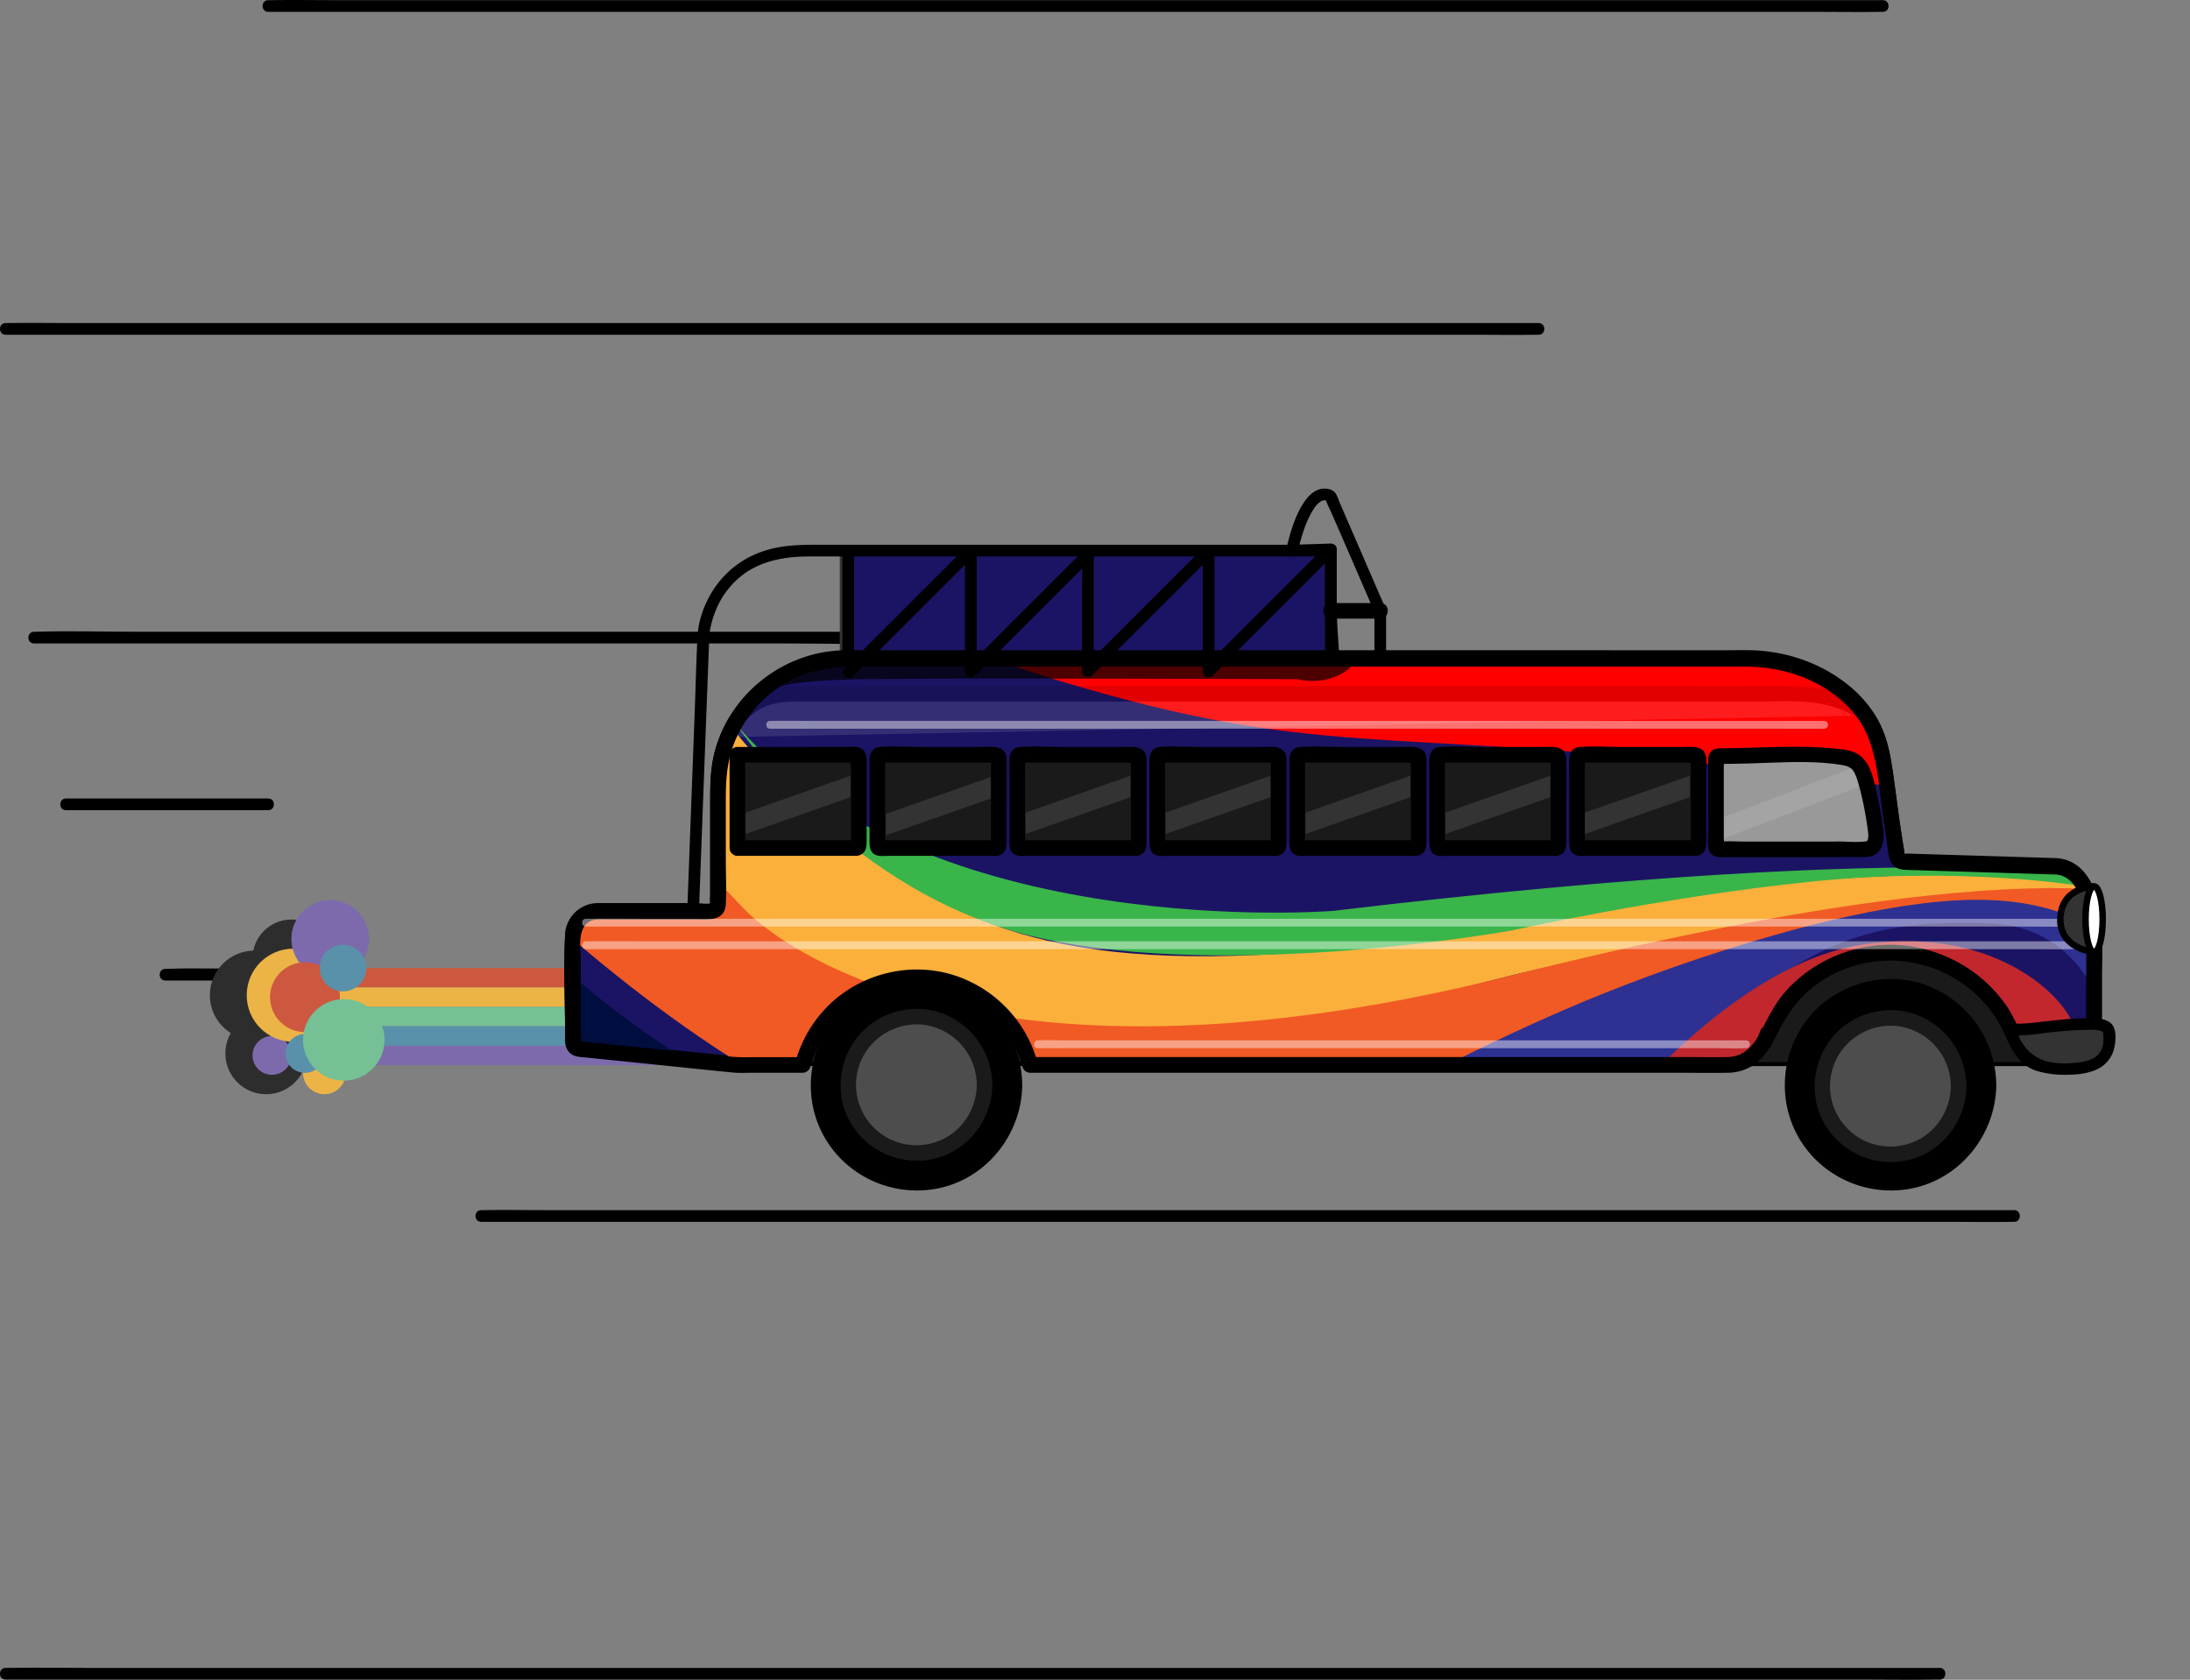 <svg id="Layer_1" data-name="Layer 1" xmlns="http://www.w3.org/2000/svg" xmlns:xlink="http://www.w3.org/1999/xlink" viewBox="0 0 1686.3 1293.55"><rect x="0" y="0" width="1686.3" height="1293.55" fill="#808080" stroke="none"/><defs><style>.cls-1{fill:none;}.cls-2,.cls-29,.cls-39{fill:#fff;}.cls-3{clip-path:url(#clip-path);}.cls-4{fill:#cc583f;}.cls-5{fill:#ecb447;}.cls-6{fill:#75c095;}.cls-7{fill:#5991aa;}.cls-8{fill:#7d6aad;}.cls-9{fill:#2d2d2d;}.cls-10,.cls-12{fill:#1b1464;}.cls-10{stroke:#333;stroke-width:3px;}.cls-10,.cls-27,.cls-38,.cls-39{stroke-miterlimit:10;}.cls-11,.cls-27{fill:#1a1a1a;}.cls-13{clip-path:url(#clip-path-6);}.cls-14{fill:#fbb03b;}.cls-15{fill:#f15a24;}.cls-16{fill:red;}.cls-17{fill:#000e3f;}.cls-18{fill:#2e3192;}.cls-19{fill:#c1272d;}.cls-20{fill:#8cc63f;}.cls-21{fill:#39b54a;}.cls-22{opacity:0.7;}.cls-23{fill:#4d4d4d;}.cls-24,.cls-29{opacity:0.11;}.cls-25{fill:#999;}.cls-26{fill:#ff0;}.cls-27,.cls-38,.cls-39{stroke:#000;}.cls-27{stroke-width:4px;}.cls-28{clip-path:url(#clip-path-7);}.cls-30{clip-path:url(#clip-path-8);}.cls-31{clip-path:url(#clip-path-9);}.cls-32{clip-path:url(#clip-path-10);}.cls-33{clip-path:url(#clip-path-11);}.cls-34{clip-path:url(#clip-path-12);}.cls-35{clip-path:url(#clip-path-13);}.cls-36{clip-path:url(#clip-path-14);}.cls-37{opacity:0.44;}.cls-38,.cls-40{fill:#333;}.cls-38,.cls-39{stroke-width:5px;}</style><clipPath id="clip-path" transform="translate(441.14 -68.1)"><path class="cls-1" d="M-210.36,851h0A37.48,37.48,0,0,1-173,813.58H112.93A37.57,37.57,0,0,1,150.29,851h0a37.47,37.47,0,0,1-37.36,37.36H-173A37.38,37.38,0,0,1-210.36,851Z"/></clipPath><clipPath id="clip-path-6" transform="translate(441.14 -68.1)"><path class="cls-1" d="M1141,734.89l-116.27-3.58a5.39,5.39,0,0,1-5.16-4.57l-4.29-27.88c-2.56-16.63-4.08-33.56-7.17-50.09-8.27-44.24-53-71.07-95.52-73.75-2.41-.16-4.82-.23-7.23-.23H210.7a99,99,0,0,0-99,99v90.33a5.39,5.39,0,0,1-5.38,5.39H19.13A19.12,19.12,0,0,0,0,788.64v81.28a5.38,5.38,0,0,0,4.84,5.36l117.89,12a14.29,14.29,0,0,0,2.8.28h51.41a90.52,90.52,0,0,1,175.12,0H889c13,0,22.06-7,28.28-17.93,6.78-11.93,11.32-23.74,20.62-34.21a102.49,102.49,0,0,1,171.31,28.88c4.78,11.55,12.52,23.26,26.46,23.26H1159a5.39,5.39,0,0,0,5.06-3.55l6.91-19.11a5.47,5.47,0,0,0,.32-1.83V789.68C1171.28,766.18,1164.46,734.89,1141,734.89Z"/></clipPath><clipPath id="clip-path-7" transform="translate(441.14 -68.1)"><path id="_Rectangle_" data-name="&lt;Rectangle&gt;" class="cls-1" d="M133,649.33h78.66a2,2,0,0,1,2,2v63.59a2,2,0,0,1-2,2H133a0,0,0,0,1,0,0V649.33A0,0,0,0,1,133,649.33Z"/></clipPath><clipPath id="clip-path-8" transform="translate(441.14 -68.1)"><path id="_Rectangle_2" data-name="&lt;Rectangle&gt;" class="cls-1" d="M241,650.33h78.66a2,2,0,0,1,2,2v63.59a2,2,0,0,1-2,2H241a0,0,0,0,1,0,0V650.33A0,0,0,0,1,241,650.33Z"/></clipPath><clipPath id="clip-path-9" transform="translate(441.14 -68.1)"><path id="_Rectangle_3" data-name="&lt;Rectangle&gt;" class="cls-1" d="M348.59,649.33h78.66a2,2,0,0,1,2,2v63.59a2,2,0,0,1-2,2H348.59a0,0,0,0,1,0,0V649.33A0,0,0,0,1,348.59,649.33Z"/></clipPath><clipPath id="clip-path-10" transform="translate(441.14 -68.1)"><path id="_Rectangle_4" data-name="&lt;Rectangle&gt;" class="cls-1" d="M456.35,649.33H535a2,2,0,0,1,2,2v63.59a2,2,0,0,1-2,2H456.35a0,0,0,0,1,0,0V649.33A0,0,0,0,1,456.35,649.33Z"/></clipPath><clipPath id="clip-path-11" transform="translate(441.14 -68.1)"><path id="_Rectangle_5" data-name="&lt;Rectangle&gt;" class="cls-1" d="M564.1,649.33h78.66a2,2,0,0,1,2,2v63.59a2,2,0,0,1-2,2H564.1a0,0,0,0,1,0,0V649.33A0,0,0,0,1,564.1,649.33Z"/></clipPath><clipPath id="clip-path-12" transform="translate(441.14 -68.1)"><path id="_Rectangle_6" data-name="&lt;Rectangle&gt;" class="cls-1" d="M671.86,649.33h78.66a2,2,0,0,1,2,2v63.59a2,2,0,0,1-2,2H671.86a0,0,0,0,1,0,0V649.33A0,0,0,0,1,671.86,649.33Z"/></clipPath><clipPath id="clip-path-13" transform="translate(441.14 -68.1)"><path id="_Rectangle_7" data-name="&lt;Rectangle&gt;" class="cls-1" d="M779.23,649.33H857.9a2,2,0,0,1,2,2v63.59a2,2,0,0,1-2,2H779.23a0,0,0,0,1,0,0V649.33A0,0,0,0,1,779.23,649.33Z"/></clipPath><clipPath id="clip-path-14" transform="translate(441.14 -68.1)"><path class="cls-1" d="M995.62,708c-1-9-2.57-18.21-4.31-27.06-1.24-6.31-2.66-12.77-5.1-18.64-3.14-7.54-7.54-9.34-14.91-10.3-27.21-3.52-55.27-.6-82.62-.6h-.21a1.9,1.9,0,0,0-1.78,2v67.83a1.9,1.9,0,0,0,1.78,2h81.18v-.07c7.81,0,15,0,18.87.07,7.37.11,7.89-7.89,7.2-14.32C995.69,708.56,995.66,708.26,995.62,708Z"/></clipPath></defs><title>bus</title><g id="speedLine0"><line class="cls-2" x1="687.47" y1="491.02" x2="26.21" y2="491.02"/><path d="M246.33,554.61H-333.85c-26.6,0-53.36-.85-79.94,0h-1.15c-5.79,0-5.8,9,0,9H165.24c26.6,0,53.36.85,79.95,0h1.14c5.79,0,5.8-9,0-9Z" transform="translate(441.14 -68.1)"/></g><g id="speedLine1"><line class="cls-2" x1="206.55" y1="619.44" x2="50.8" y2="619.44"/><path d="M-234.59,683H-390.34c-5.79,0-5.8,9,0,9h155.75c5.79,0,5.8-9,0-9Z" transform="translate(441.14 -68.1)"/></g><g id="speedLine2"><line class="cls-2" x1="687.47" y1="750.6" x2="127.31" y2="750.6"/><path d="M246.33,814.2H-245.13c-22.53,0-45.24-.82-67.77,0h-.93c-5.79,0-5.8,9,0,9H177.62c22.54,0,45.25.82,67.77,0h.94c5.79,0,5.8-9,0-9Z" transform="translate(441.14 -68.1)"/></g><g id="speedLine3"><line class="cls-2" x1="1449.84" y1="4.63" x2="206.55" y2="4.63"/><path d="M1008.69,68.23H-184.19c-16.08,0-32.2-.3-48.29,0h-2.11c-5.79,0-5.8,9,0,9H958.29c16.09,0,32.21.29,48.29,0,.71,0,1.41,0,2.11,0,5.79,0,5.8-9,0-9Z" transform="translate(441.14 -68.1)"/></g><g id="speedLine4"><line class="cls-2" x1="1493.56" y1="1288.9" x2="4.35" y2="1288.9"/><path d="M1052.41,1352.5H-376.34c-19.3,0-38.63-.34-57.92,0h-2.54c-5.79,0-5.8,9,0,9H992c19.3,0,38.63.34,57.92,0,.84,0,1.69,0,2.53,0,5.79,0,5.8-9,0-9Z" transform="translate(441.14 -68.1)"/></g><g id="speedLine5"><line class="cls-2" x1="1550.94" y1="936.41" x2="370.5" y2="936.41"/><path d="M1109.8,1000H-22.79c-15.27,0-30.57-.29-45.85,0h-2c-5.79,0-5.8,9,0,9H1061.94c15.27,0,30.58.28,45.85,0h2c5.79,0,5.8-9,0-9Z" transform="translate(441.14 -68.1)"/></g><g id="speedLine6"><line class="cls-2" x1="1184.78" y1="253.29" x2="4.35" y2="253.29"/><path d="M743.64,316.88H-388.88c-15.29,0-30.62-.28-45.91,0-.67,0-1.34,0-2,0-5.79,0-5.8,9,0,9H695.72c15.3,0,30.62.29,45.91,0h2c5.79,0,5.8-9,0-9Z" transform="translate(441.14 -68.1)"/></g><g class="cls-3"><rect class="cls-4" x="215.39" y="745.48" width="317.91" height="14.95"/></g><g class="cls-3"><rect class="cls-5" x="215.39" y="760.43" width="317.91" height="14.95"/></g><g class="cls-3"><rect class="cls-6" x="215.39" y="775.38" width="317.91" height="14.95"/></g><g class="cls-3"><rect class="cls-7" x="215.39" y="790.32" width="317.91" height="14.95"/></g><g class="cls-3"><rect class="cls-8" x="215.39" y="805.27" width="317.91" height="14.95"/></g><g id="greyJets"><circle class="cls-9" cx="195.96" cy="766.41" r="34.38"/><circle class="cls-9" cx="224.35" cy="738.01" r="29.89"/><circle class="cls-9" cx="204.92" cy="811.25" r="31.39"/></g><g id="colorJets"><circle class="cls-5" cx="255.74" cy="800.79" r="11.96"/><circle class="cls-8" cx="209.41" cy="812.74" r="14.95"/><circle class="cls-8" cx="239.3" cy="767.9" r="14.95"/><circle class="cls-5" cx="249.76" cy="826.19" r="16.44"/><circle class="cls-4" cx="234.82" cy="761.93" r="10.46"/><circle class="cls-5" cx="225.85" cy="766.41" r="35.87"/><circle class="cls-8" cx="254.25" cy="723.06" r="29.89"/><circle class="cls-7" cx="234.82" cy="811.25" r="14.95"/><circle class="cls-4" cx="234.82" cy="767.9" r="26.9"/><circle class="cls-6" cx="264.71" cy="800.79" r="31.39"/><circle class="cls-7" cx="264.11" cy="745.48" r="17.94"/></g><rect class="cls-10" x="648.14" y="424.01" width="378.64" height="82.68"/><path d="M97.05,769.51l5-133.14,2.69-71c.11-3.08.17-6.18.38-9.26.12-1.78-.12.35.2-1.47.26-1.52.54-3,.89-4.53a75.31,75.31,0,0,1,3.94-12.36A64.58,64.58,0,0,1,133,509.16c14.61-9.89,31.87-12.55,49.18-12.55H583.65l-4.5-4.5v93l4.5-4.5H227.21c-4.52,0-10.11-.89-14.57,0a3.42,3.42,0,0,1-.64,0l4.5,4.5v-93c0-5.79-9-5.8-9,0v93a4.56,4.56,0,0,0,4.5,4.5H568.44c4.81,0,9.77.36,14.57,0h.64a4.57,4.57,0,0,0,4.5-4.5v-93a4.57,4.57,0,0,0-4.5-4.5H190.75c-14.67,0-29.31.06-43.42,4.7A73.36,73.36,0,0,0,111,518.17c-8.27,11.13-14.19,25.48-15,39.46-1,18.28-1.39,36.62-2.08,54.91L88.17,766.36l-.12,3.15c-.22,5.79,8.78,5.78,9,0Z" transform="translate(441.14 -68.1)"/><path class="cls-11" d="M1141,734.89l-116.27-3.58a5.39,5.39,0,0,1-5.16-4.57l-4.29-27.88c-2.56-16.63-4.08-33.56-7.17-50.09-8.27-44.24-53-71.07-95.52-73.75-2.41-.16-4.82-.23-7.23-.23H210.7a99,99,0,0,0-99,99v90.33a5.39,5.39,0,0,1-5.38,5.39H19.13A19.12,19.12,0,0,0,0,788.64v81.28a5.38,5.38,0,0,0,4.84,5.36l117.89,12a14.29,14.29,0,0,0,2.8.28H1159a5.39,5.39,0,0,0,5.06-3.55l6.91-19.11a5.47,5.47,0,0,0,.32-1.83V789.68C1171.28,766.18,1164.46,734.89,1141,734.89Z" transform="translate(441.14 -68.1)"/><path d="M1141,733.39l-65.73-2-40.12-1.24c-3.07-.1-6.65.3-9.68-.3-4-.79-4.59-4.38-5.11-7.77-1.21-7.87-2.44-15.73-3.63-23.6-3.74-24.69-3.52-52.34-16.2-74.57-10.44-18.3-27.73-32-46.85-40.34-17.33-7.61-35.55-10.26-54.28-10.26H213.67c-24.66,0-48.18,7.39-67.29,23.29a100.85,100.85,0,0,0-32.23,49.24c-3.48,12-4,24.12-4,36.48V761c0,3.43,0,6.4-4.39,7-3.37.49-7.19,0-10.59,0H51.74c-10.62,0-21.27-.27-31.89,0-12.62.31-21.23,9.46-21.35,22-.25,24.95,0,49.91,0,74.86,0,2.79-.5,6.38,1.12,8.84,1.85,2.83,4.85,3.06,7.85,3.37l31.43,3.19,79.73,8.11c15.25,1.55,30.79.7,46.11.7h971.12c7.34,0,14.77.33,22.11,0,9.31-.41,11-14.24,13.56-21.35,2.75-7.6,1.25-17,1.25-24.89V799c0-22.57-.9-64.82-31.82-65.64-1.93,0-1.93,3,0,3,22.29.59,27.59,28.65,28.61,46.19.58,10,.21,20.06.21,30v42.66c0,3,.4,6.31-.28,9.25-1.29,5.49-4,11-5.88,16.27-2.57,7.09-9.37,5.25-15.53,5.25h-1016a148.82,148.82,0,0,1-15.49-.91l-80.85-8.22c-9.5-1-19.62-1-29-2.94-7.94-1.61-5.27-13.2-5.27-19.23v-61c0-4.5-.25-9,1.93-13.12,6.17-11.8,20-9.59,31.12-9.59H78.18c9.17,0,18.82.88,27.95,0s7.07-11.16,7.07-17.67V676.28c0-38.35,20.51-73.74,55.51-90.52,25.89-12.41,55.95-9.47,83.89-9.47H901.13c23.56,0,46.59,5.33,66.61,18.17,19.06,12.21,33.81,30.67,38.56,53.08,3,14.16,4.28,28.69,6.24,43,.89,6.49,1.91,13,2.91,19.43l1.65,10.72c.43,2.85.4,6.39,2,8.86,3.28,5.17,14.28,3.51,19.39,3.66l41.43,1.28,61.06,1.88C1142.89,736.45,1142.89,733.45,1141,733.39Z" transform="translate(441.14 -68.1)"/><path class="cls-12" d="M1141,734.89l-116.27-3.58a5.39,5.39,0,0,1-5.16-4.57l-4.29-27.88c-2.56-16.63-4.08-33.56-7.17-50.09-8.27-44.24-53-71.07-95.52-73.75-2.41-.16-4.82-.23-7.23-.23H210.7a99,99,0,0,0-99,99v90.33a5.39,5.39,0,0,1-5.38,5.39H19.13A19.12,19.12,0,0,0,0,788.64v81.28a5.38,5.38,0,0,0,4.84,5.36l117.89,12a14.29,14.29,0,0,0,2.8.28h51.41a90.52,90.52,0,0,1,175.12,0H889c13,0,22.06-7,28.28-17.93,6.78-11.93,11.32-23.74,20.62-34.21a102.49,102.49,0,0,1,171.31,28.88c4.78,11.55,12.52,23.26,26.46,23.26H1159a5.39,5.39,0,0,0,5.06-3.55l6.91-19.11a5.47,5.47,0,0,0,.32-1.83V789.68C1171.28,766.18,1164.46,734.89,1141,734.89Z" transform="translate(441.14 -68.1)"/><path d="M1141,728.89l-76-2.34-37.37-1.15c-.5,0-2.32.22-2.74-.09.91.67-.11-4-.17-4.45l-2-12.87c-2.56-16.63-4.47-33.35-7-50-2-12.84-4.8-25-11.29-36.39A93.81,93.81,0,0,0,981.21,595c-18.71-14.86-41.78-23.53-65.51-25.69-9.19-.84-18.56-.47-27.78-.47H230.15c-7,0-14.06-.11-21.08,0-47.22.81-89.48,34.3-100.46,80.37-3,12.82-2.91,25.68-2.91,38.73v69.74a27.06,27.06,0,0,0,0,4.93c.33,1.66-.52,1.36.43.94-2.51,1.11-8.24,0-10.91,0H25.81c-3.77,0-7.66-.24-11.38.46A25.4,25.4,0,0,0-6,787.85c-1.3,25.53,0,51.42,0,77,0,5.42-.18,10.84,4.92,14.41,3,2.11,6.94,2.13,10.49,2.49l39.4,4c24.58,2.5,50.6,5.28,74.5,7.62,4.82.48,9.76.18,14.6.18h39a6.1,6.1,0,0,0,5.78-4.4c7.63-28.14,29.17-51.07,57.22-59.53a84.59,84.59,0,0,1,106.34,59.53,6.1,6.1,0,0,0,5.78,4.4H850.15c12.85,0,25.72.24,38.57,0a37.19,37.19,0,0,0,19.35-5.27c9.83-6.15,14.91-16.34,20.08-26.3,6.19-11.94,13-22.53,23.2-31.42a95.94,95.94,0,0,1,31.3-18.1c43.55-15.11,92.56,3.11,115.57,43.06,5.34,9.27,8.25,19.73,15.5,27.85a30.09,30.09,0,0,0,22.6,10.18c6.48.09,13,0,19.45,0,6.8,0,11.79-2,14.39-8.85,3.24-8.53,7.12-16.85,7.12-26V819.38c0-26.09,4-59.77-14.58-80.7a29.54,29.54,0,0,0-21.74-9.79c-7.73-.2-7.72,11.8,0,12,18.22.48,22.73,24.54,23.91,38.77.8,9.68.41,19.52.41,29.22V850.7c0,3.76.48,7.89,0,11.63s-2.48,7.53-3.75,11c-.94,2.59-1.69,5.39-2.86,7.89-.66,1.42-.36.43.24.28a14.33,14.33,0,0,1-3.14,0c-6.32,0-12.65.07-19,0-9.07-.1-14.77-5.55-19-13.16-5-9.07-8.42-18.62-14.5-27.18-25.19-35.51-69.73-53-112.36-43.58-22.42,5-43.84,17.45-58.63,35.12-8.11,9.69-13.11,21.11-19.2,32-5.35,9.62-12.57,16.51-24.1,16.75-10.47.23-21,0-31.43,0H352.06l5.79,4.41A97.79,97.79,0,0,0,293,818.29c-32.31-10.06-68.28-1.86-93.34,20.74A97.59,97.59,0,0,0,171.15,886l5.79-4.41H137.32a145.26,145.26,0,0,1-14.61-.28l-24.86-2.53-87.94-9a25,25,0,0,0-4.12-.41c-1.73.12.16.38.21.1.75-4,0-8.88,0-12.92V808.69c0-9.52-3.2-26.76,7.37-31.87,3.62-1.75,7.87-1.31,11.79-1.31h68c9.82,0,23.88,2.07,24.57-11.88.57-11.35,0-22.88,0-34.25V683c0-14.62.86-28.7,6.14-42.59A93.68,93.68,0,0,1,168.24,591c16.29-8.45,33.62-10.23,51.51-10.23H902.53c30.54,0,61.64,10.74,82.3,34,19,21.45,19.67,49.89,23.37,76.93,1.08,7.93,2.35,15.82,3.57,23.72,1,6.19.62,14.86,5.85,19.18,3.41,2.81,7.41,2.67,11.51,2.8l88.37,2.72,23.46.72C1148.68,741.13,1148.67,729.13,1141,728.89Z" transform="translate(441.14 -68.1)"/><g class="cls-13"><path class="cls-14" d="M1245.16,768.69s-132.07-60.27-452.79,0-433.07,36.63-522-13.4S129.19,642,83.46,576.16,0,665.44,0,665.44,111.1,817.89,333.3,855.15s318.51-30.4,476.83-53.45S1176,737.77,1245.16,768.69Z" transform="translate(441.14 -68.1)"/><path class="cls-15" d="M1245.16,768.69s-77.93-61.08-522.29,50.56S132.5,768.69,132.5,768.69-35.64,595.89-23.06,576.16-39.83,755.58-39.83,755.58,113.55,904.41,245.43,942.14s308.83,22,402.73-32,345.45-159.82,445-141.48,152,61.3,152,61.3Z" transform="translate(441.14 -68.1)"/><path class="cls-16" d="M1037.66,693.78s112-8.29-154-36.49-312.84-6-506.42-64.09-30.81-59.34-30.81-59.34,586.23,3.8,648.73,44.52S1037.66,693.78,1037.66,693.78Z" transform="translate(441.14 -68.1)"/><path class="cls-17" d="M189,939S51,879-31,789s0,98.55,0,98.55Z" transform="translate(441.14 -68.1)"/><path class="cls-18" d="M621.67,915s75.8-42,157.56-76S995,761,1081,761s112,42,112,42,22,56-2,120c0,0,6-140-101-144S934.89,801,820,913s-171.79-2.83-171.79-2.83" transform="translate(441.14 -68.1)"/><path class="cls-19" d="M799.61,931S892.89,809,996,795s159.06,45.45,161,69,2,75,2,75l-48.2-16S1007,671,895,927,799.61,931,799.61,931Z" transform="translate(441.14 -68.1)"/><path class="cls-20" d="M106.62,572.55" transform="translate(441.14 -68.1)"/><path class="cls-21" d="M126.63,627.1s85,130.5,233.47,163.49,363-6,363-6,114-25.49,229.49-37.49,207,3,207,3l46.5,19.41-9-23.91s-133.9-33.18-611.42,23.91C585.64,769.51,272.64,795.09,126.63,627.1Z" transform="translate(441.14 -68.1)"/></g><path class="cls-22" d="M150.33,602.32s-4.75-10.21,75.67-11.21,331.62,0,331.62,0,29.58,8.06,46.81-15.43l-102.38-3.13L278.5,575.68S198.66,561.5,150.33,602.32Z" transform="translate(441.14 -68.1)"/><circle cx="705.64" cy="835.4" r="75.5"/><path d="M334,903.5c-.26,28.81-18.32,55.57-45.72,65.34a70.36,70.36,0,0,1-77.33-21c-18.65-22.21-21-55-6.24-79.79s44.7-38.54,73.25-32.76a70.28,70.28,0,0,1,56,68.21c.07,7.72,12.07,7.74,12,0A82.54,82.54,0,0,0,292.72,827c-31.91-12-69.58-1.77-91.08,24.64s-24.73,64.52-6.95,93.89,52.32,44.3,85.79,37.84c37.9-7.31,65.17-41.7,65.52-79.91C346.07,895.78,334.07,895.77,334,903.5Z" transform="translate(441.14 -68.1)"/><circle class="cls-23" cx="705.64" cy="835.4" r="52.5"/><path class="cls-11" d="M311,903.5c-.25,19.31-12.26,37.32-30.75,43.78a46.52,46.52,0,0,1-55.68-67.62c10-16.71,30.12-25.78,49.25-21.74A47.06,47.06,0,0,1,311,903.5c.1,7.72,12.1,7.74,12,0a59.36,59.36,0,0,0-38.31-54.9C262,840,235,847.29,219.64,866c-15.57,19-18.1,46.19-5.43,67.41a59.18,59.18,0,0,0,61.47,27.51c27.41-5,47-29.94,47.32-57.41C323.1,895.78,311.1,895.77,311,903.5Z" transform="translate(441.14 -68.1)"/><circle cx="1455.64" cy="835.4" r="75.5"/><path d="M1084,903.5c-.26,28.81-18.32,55.57-45.72,65.34a70.36,70.36,0,0,1-77.33-21c-18.65-22.21-21-55-6.24-79.79s44.7-38.54,73.25-32.76a70.28,70.28,0,0,1,56,68.21c.07,7.72,12.07,7.74,12,0A82.54,82.54,0,0,0,1042.72,827c-31.91-12-69.58-1.77-91.08,24.64s-24.73,64.52-6.95,93.89,52.32,44.3,85.79,37.84c37.9-7.31,65.17-41.7,65.52-79.91C1096.07,895.78,1084.07,895.77,1084,903.5Z" transform="translate(441.14 -68.1)"/><circle class="cls-23" cx="1455.68" cy="836.4" r="52.5"/><path class="cls-11" d="M1061,904.5c-.26,19.31-12.27,37.32-30.75,43.78a46.51,46.51,0,0,1-55.68-67.62c10-16.71,30.12-25.78,49.24-21.74A47.07,47.07,0,0,1,1061,904.5c.1,7.72,12.1,7.74,12,0a59.36,59.36,0,0,0-38.31-54.9C1012.07,841,985,848.29,969.68,867c-15.57,19-18.1,46.19-5.43,67.41a59.18,59.18,0,0,0,61.47,27.51c27.41-5,47-29.94,47.32-57.41C1073.14,896.78,1061.14,896.77,1061,904.5Z" transform="translate(441.14 -68.1)"/><g class="cls-24"><path class="cls-2" d="M119.29,635.72s9.43-33.27,47.73-33.27H913.63c28.61,0,58.73-2.72,82.32,16.64" transform="translate(441.14 -68.1)"/><path d="M125.08,637.32c.21-.74.49-1.46.76-2.17.44-1.18-.26.35.65-1.48.62-1.26,1.25-2.52,2-3.74a42.45,42.45,0,0,1,12.76-14.06c9-6,18.89-7.42,29.5-7.42H905.63c28.59,0,62.15-4.24,86.07,14.88,6,4.77,14.52-3.66,8.49-8.49-22-17.6-49.13-18.74-76.18-18.47-32.76.33-65.54.08-98.31.08H179c-12.56,0-24.65-.19-36.36,5-13.07,5.75-23.19,17.13-28.31,30.36-.29.77-.6,1.55-.83,2.35-2.14,7.43,9.44,10.61,11.58,3.19Z" transform="translate(441.14 -68.1)"/></g><g id="_Rectangle_8" data-name="&lt;Rectangle&gt;"><path class="cls-11" d="M218.19,721.17H126.63V649.33h91.56a2,2,0,0,1,2,2v67.83A2,2,0,0,1,218.19,721.17Z" transform="translate(441.14 -68.1)"/><path d="M218.19,715.17H126.63l6,6V649.33l-6,6h85.85a39.27,39.27,0,0,0,4.34,0,5,5,0,0,0,1,0c2.06-.71-3.06-5.46-3.64-3.82-1,2.85,0,7.8,0,10.8v53.6a14.06,14.06,0,0,0,0,2.34c.48,2.67-3-1.39,2.4-2.87-7.45,2-4.29,13.6,3.19,11.58,6.55-1.78,6.41-7.42,6.41-12.82v-20c0-13.66.21-27.33,0-41-.09-5.36-2.62-9.53-8.51-9.83-3.86-.19-7.77,0-11.63,0H126.63a6.09,6.09,0,0,0-6,6v71.84a6.09,6.09,0,0,0,6,6h91.56C225.92,727.17,225.93,715.17,218.19,715.17Z" transform="translate(441.14 -68.1)"/></g><rect class="cls-11" x="675.53" y="581.24" width="93.57" height="71.84" rx="2" ry="2"/><path d="M326,715.17H241.7c-1.2,0-3-.34-4.17,0-.2.06-.86-.14-1,0,.81-.77,2.89,5,3.87,3.69.38-.53,0-3,0-3.66V656.93c0-1.19.48-3.8,0-4.92s2.45-3.11-2,1.33c-5.34,5.35-2.38,1.5-1.49,2,.74.42,3,0,3.84,0h77.13c1,0,7.46.77,8,0-.87,1.19-2.78-5.55-3.94-3.52-.21.37,0,1.5,0,1.92v62.41a12.39,12.39,0,0,0,0,2.11c.49,2.67-3.06-1.39,2.4-2.87-7.44,2-4.28,13.6,3.19,11.58,6.57-1.78,6.41-7.41,6.41-12.82v-20c0-13.65.24-27.33,0-41-.2-11.61-11-9.83-19.3-9.83H268.87c-10.61,0-21.53-.75-32.12,0-5.83.42-8.27,4.5-8.36,9.83-.1,5.55,0,11.11,0,16.65v44.33c0,5.23-.22,11.4,6.4,12.82,2.72.58,5.77.21,8.51.21H326C333.67,727.17,333.68,715.17,326,715.17Z" transform="translate(441.14 -68.1)"/><rect class="cls-11" x="783.28" y="581.24" width="93.57" height="71.84" rx="2" ry="2"/><path d="M433.7,715.17H349.46c-1.21,0-3-.34-4.18,0-.19.06-.86-.14-1,0,.82-.77,2.9,5,3.87,3.69.39-.53,0-3,0-3.66V656.93c0-1.19.48-3.8,0-4.92s2.46-3.11-2,1.33c-5.35,5.35-2.38,1.5-1.49,2,.74.42,3,0,3.84,0h77.13c.95,0,7.45.77,8,0-.88,1.19-2.79-5.55-3.94-3.52-.22.37,0,1.5,0,1.92v62.41a12.39,12.39,0,0,0,0,2.11c.48,2.67-3.07-1.39,2.4-2.87-7.45,2-4.29,13.6,3.19,11.58,6.57-1.78,6.41-7.41,6.41-12.82v-20c0-13.65.23-27.33,0-41-.2-11.61-11-9.83-19.31-9.83H376.63c-10.62,0-21.54-.75-32.13,0-5.83.42-8.27,4.5-8.36,9.83-.09,5.55,0,11.11,0,16.65v44.33c0,5.23-.21,11.4,6.41,12.82,2.71.58,5.77.21,8.51.21H433.7C441.43,727.17,441.44,715.17,433.7,715.17Z" transform="translate(441.14 -68.1)"/><rect class="cls-11" x="891.04" y="581.24" width="93.57" height="71.84" rx="2" ry="2"/><path d="M541.46,715.17H457.21c-1.2,0-3-.34-4.17,0-.2.06-.86-.14-1,0,.81-.77,2.89,5,3.87,3.69.38-.53,0-3,0-3.66V656.93c0-1.19.48-3.8,0-4.92s2.46-3.11-2,1.33c-5.34,5.35-2.37,1.5-1.49,2s3,0,3.84,0h77.13c1,0,7.46.77,8,0-.87,1.19-2.78-5.55-3.94-3.52-.21.37,0,1.5,0,1.92v62.41a12.39,12.39,0,0,0,0,2.11c.49,2.67-3.06-1.39,2.4-2.87-7.44,2-4.28,13.6,3.19,11.58,6.57-1.78,6.41-7.41,6.41-12.82v-20c0-13.65.24-27.33,0-41-.2-11.61-11-9.83-19.3-9.83H484.38c-10.61,0-21.53-.75-32.12,0-5.83.42-8.27,4.5-8.36,9.83-.1,5.55,0,11.11,0,16.65v44.33c0,5.23-.22,11.4,6.4,12.82,2.72.58,5.77.21,8.51.21h82.65C549.18,727.17,549.19,715.17,541.46,715.17Z" transform="translate(441.14 -68.1)"/><rect class="cls-11" x="998.79" y="581.24" width="93.57" height="71.84" rx="2" ry="2"/><path d="M649.22,715.17H565c-1.21,0-3-.34-4.18,0-.19.06-.86-.14-1,0,.82-.77,2.9,5,3.87,3.69.39-.53,0-3,0-3.66V656.93c0-1.19.49-3.8,0-4.92s2.46-3.11-2,1.33c-5.35,5.35-2.38,1.5-1.49,2s3,0,3.84,0h77.13c1,0,7.45.77,8,0-.88,1.19-2.79-5.55-3.94-3.52-.21.37,0,1.5,0,1.92v62.41a12.39,12.39,0,0,0,0,2.11c.48,2.67-3.07-1.39,2.4-2.87-7.45,2-4.29,13.6,3.19,11.58,6.57-1.78,6.41-7.41,6.41-12.82v-20c0-13.65.23-27.33,0-41-.2-11.61-11-9.83-19.31-9.83H592.14c-10.62,0-21.53-.75-32.13,0-5.83.42-8.27,4.5-8.36,9.83-.09,5.55,0,11.11,0,16.65v44.33c0,5.23-.21,11.4,6.41,12.82,2.71.58,5.77.21,8.51.21h82.65C656.94,727.17,657,715.17,649.22,715.17Z" transform="translate(441.14 -68.1)"/><rect class="cls-11" x="1106.55" y="581.24" width="93.57" height="71.84" rx="2" ry="2"/><path d="M757,715.17H672.72c-1.2,0-3-.34-4.17,0-.19.06-.86-.14-1,0,.81-.77,2.89,5,3.87,3.69.39-.53,0-3,0-3.66V656.93c0-1.19.48-3.8,0-4.92s2.46-3.11-2,1.33c-5.35,5.35-2.38,1.5-1.5,2s3,0,3.84,0h77.13c1,0,7.46.77,8,0-.87,1.19-2.78-5.55-3.94-3.52-.21.37,0,1.5,0,1.92v62.41a12.39,12.39,0,0,0,0,2.11c.49,2.67-3.06-1.39,2.41-2.87-7.45,2-4.29,13.6,3.19,11.58,6.56-1.78,6.4-7.41,6.4-12.82v-20c0-13.65.24-27.33,0-41-.2-11.61-11-9.83-19.3-9.83H699.89c-10.61,0-21.53-.75-32.12,0-5.83.42-8.27,4.5-8.36,9.83-.1,5.55,0,11.11,0,16.65v44.33c0,5.23-.22,11.4,6.4,12.82,2.72.58,5.77.21,8.51.21H757C764.69,727.17,764.7,715.17,757,715.17Z" transform="translate(441.14 -68.1)"/><rect class="cls-11" x="1214.31" y="581.24" width="93.57" height="71.84" rx="2" ry="2"/><path d="M864.73,715.17H780.48c-1.21,0-3-.34-4.17,0-.2.06-.87-.14-1,0,.81-.77,2.89,5,3.86,3.69.39-.53,0-3,0-3.66V656.93c0-1.19.49-3.8,0-4.92s2.46-3.11-2,1.33c-5.35,5.35-2.38,1.5-1.49,2s3,0,3.84,0h77.13c1,0,7.45.77,8,0-.88,1.19-2.79-5.55-3.94-3.52-.21.37,0,1.5,0,1.92v62.41a12.39,12.39,0,0,0,0,2.11c.48,2.67-3.07-1.39,2.4-2.87-7.45,2-4.29,13.6,3.19,11.58,6.57-1.78,6.41-7.41,6.41-12.82v-20c0-13.65.23-27.33,0-41-.2-11.61-11-9.83-19.31-9.83H807.65c-10.61,0-21.53-.75-32.13,0-5.83.42-8.27,4.5-8.36,9.83-.09,5.55,0,11.11,0,16.65v44.33c0,5.23-.21,11.4,6.41,12.82,2.71.58,5.77.21,8.51.21h82.65C872.45,727.17,872.46,715.17,864.73,715.17Z" transform="translate(441.14 -68.1)"/><path class="cls-25" d="M1003,706.93c-1.13-9-2.91-18.2-4.87-27.06-1.4-6.3-3-12.76-5.75-18.63-3.55-7.55-8.51-9.34-16.82-10.3-30.69-3.53-62.33-.61-93.18-.61h-.24a2,2,0,0,0-2,2v67.83a2,2,0,0,0,2,2h91.57v-.08c8.81,0,16.95,0,21.27.08,8.31.11,8.9-7.89,8.13-14.32C1003.09,707.54,1003.05,707.24,1003,706.93Z" transform="translate(441.14 -68.1)"/><path d="M1009,706.93q-2.06-15.75-5.67-31.24c-2-8.4-4.36-18.74-11.08-24.75-6.1-5.46-14.7-5.89-22.45-6.59-11.29-1-22.62-1.23-33.94-1.13s-22.74.52-34.11.82c-5.17.13-10.34.24-15.51.28-4.15,0-8.59-.15-11,4-1.36,2.34-1.09,5.17-1.09,7.76v45.63c0,6.08-.5,12.4,0,18.47.75,9.05,9.41,8,15.93,8h83.64a6.09,6.09,0,0,0,6-6v-.08l-6,6q8.35,0,16.7,0c4,0,8,.34,11.6-1.58,7.13-3.79,7.87-12.45,7-19.62-.93-7.56-12.94-7.66-12,0,.27,2.2.7,4.76.23,7-.42,2-.71,2-2.74,2.26-6.73.74-14-.07-20.78-.07a6.08,6.08,0,0,0-6,6v.08l6-6H903.29c-6.38,0-12.95-.44-19.32,0a7,7,0,0,0-1.58,0c-1.75.59,3.13,5.81,3.77,3.52.56-2,0-4.93,0-7v-54.8c0-1.42.56-4.18,0-5.52v0q0-2.77-3.76,4a22.48,22.48,0,0,0,3.86,0l6.78-.09c5.5-.09,11-.25,16.51-.41,22.13-.64,45.27-2.27,67.23,1.29,3.21.52,6.51,1.25,8.61,3.94,2.89,3.69,4.14,9.07,5.32,13.51A252.81,252.81,0,0,1,997,706.93c.42,3.24,2.45,6,6,6C1005.94,713,1009.43,710.15,1009,706.93Z" transform="translate(441.14 -68.1)"/><path class="cls-26" d="M919.87,864.11q-1.33,3.2-2.46,6.5A30.9,30.9,0,0,0,919.87,864.11Z" transform="translate(441.14 -68.1)"/><path d="M914.08,862.52q-1.32,3.21-2.45,6.49c-1,2.83.88,6,3.47,7.08s6.16.23,7.49-2.46a36.78,36.78,0,0,0,3.06-7.92c.72-3.05-.94-6.64-4.19-7.38-3.07-.7-6.61.92-7.38,4.19-.16.69-.37,1.37-.59,2.05s-.42,1.14-.63,1.71.51-1.06,0,0c-.21.44-.41.88-.63,1.32l11,4.62q1.13-3.29,2.45-6.49a6,6,0,0,0-.6-4.63,6,6,0,0,0-8.21-2.15A7.16,7.16,0,0,0,914.08,862.52Z" transform="translate(441.14 -68.1)"/><path class="cls-26" d="M1110.8,868.38c-.5-1.38-1-2.74-1.59-4.09A38.71,38.71,0,0,0,1110.8,868.38Z" transform="translate(441.14 -68.1)"/><path d="M1116.59,866.79c-.51-1.38-1-2.74-1.6-4.1a6.53,6.53,0,0,0-2.76-3.58,6.11,6.11,0,0,0-4.62-.61c-3,1-5.2,4.18-4.19,7.38a51.74,51.74,0,0,0,2.2,5.53,6,6,0,0,0,3.58,2.76,6,6,0,0,0,7.39-4.19l.21-1.6a5.93,5.93,0,0,0-.82-3c-.13-.29-.25-.57-.37-.86l.6,1.43c-.45-1.06-.87-2.14-1.22-3.24l-11.57,3.19c.56,1.36,1.09,2.72,1.59,4.1a6.51,6.51,0,0,0,2.76,3.59,6.12,6.12,0,0,0,4.62.6,6,6,0,0,0,3.59-2.76A5.91,5.91,0,0,0,1116.59,866.79Z" transform="translate(441.14 -68.1)"/><path d="M579.15,491.13c0,15.17-.06,30.34,0,45.51.05,12.7,1.29,25.47,2,38.15a4.58,4.58,0,0,0,4.5,4.5h36a4.57,4.57,0,0,0,4.5-4.5V538.47a4.57,4.57,0,0,0-4.5-4.5h-38c-5.79,0-5.8,9,0,9h38c3.72,0,5.19-3.75,3.88-6.77l-27.34-63.1-7.37-17c-1.09-2.5-1.92-5.53-3.4-7.83-2.61-4.06-8.75-4.59-13-3.23-5.48,1.77-9.47,6.65-12.43,11.36-6.5,10.35-9.86,22.78-12.72,34.52a4.55,4.55,0,0,0,4.34,5.7l29.8-1-3.18-7.69L498,570.28l-11.65,11.64L494,585.1V492.19a4.55,4.55,0,0,0-7.68-3.18L405.12,570.2,393.4,581.92l7.68,3.18V495a4.55,4.55,0,0,0-7.68-3.18l-79.1,79.1-11.06,11,7.68,3.18v-93a4.55,4.55,0,0,0-7.68-3.18l-82,82-11.72,11.72c-4.1,4.1,2.26,10.46,6.37,6.36l82-82,11.72-11.72-7.69-3.18v93a4.56,4.56,0,0,0,7.69,3.19l79.1-79.1,11.05-11.06L392.08,495V585.1a4.55,4.55,0,0,0,7.68,3.19L481,507.1l11.73-11.73L485,492.19V585.1a4.56,4.56,0,0,0,7.69,3.19L575,506l11.64-11.64c2.69-2.69.77-7.81-3.18-7.68l-29.8,1,4.34,5.7c2.49-10.22,5.29-20.73,10.41-30,2.1-3.8,4.78-8.14,8.78-9.76a6.2,6.2,0,0,1,1.81-.24c-.66,0,2.12.42.91.14a3.06,3.06,0,0,1,1.18.68c-.83-1-1.57-2.23-1.09-.56.91,3.19,2.75,6.35,4.07,9.39L591,478.9l16.66,38.45,10.14,23.39,3.89-6.77h-38c-5.79,0-5.8,9,0,9h38l-4.5-4.5v36.32l4.5-4.5h-36l4.5,4.5c-.7-12.68-1.94-25.45-2-38.15-.06-15.17,0-30.34,0-45.51,0-5.79-9-5.8-9,0Z" transform="translate(441.14 -68.1)"/><path d="M583.65,544.47h38c7.72,0,7.73-12,0-12h-38c-7.72,0-7.73,12,0,12Z" transform="translate(441.14 -68.1)"/><path class="cls-27" d="M167.67,721.17" transform="translate(441.14 -68.1)"/><g class="cls-28"><polygon class="cls-29" points="665.63 610.11 569.6 643.82 565.2 628.89 661.22 595.18 665.63 610.11"/></g><g class="cls-30"><polygon class="cls-29" points="773.63 611.11 677.6 644.82 673.2 629.89 769.22 596.18 773.63 611.11"/></g><g class="cls-31"><polygon class="cls-29" points="881.22 610.11 785.19 643.82 780.79 628.89 876.82 595.18 881.22 610.11"/></g><g class="cls-32"><polygon class="cls-29" points="988.97 610.11 892.95 643.82 888.55 628.89 984.57 595.18 988.97 610.11"/></g><g class="cls-33"><polygon class="cls-29" points="1096.73 610.11 1000.7 643.82 996.3 628.89 1092.33 595.18 1096.73 610.11"/></g><g class="cls-34"><polygon class="cls-29" points="1204.48 610.11 1108.46 643.82 1104.06 628.89 1200.08 595.18 1204.48 610.11"/></g><g class="cls-35"><polygon class="cls-29" points="1311.86 610.11 1215.84 643.82 1211.43 628.89 1307.46 595.18 1311.86 610.11"/></g><g class="cls-36"><polygon class="cls-29" points="1446.9 599.91 1307.02 653.49 1303.32 638.48 1443.21 584.9 1446.9 599.91"/></g><path d="M1141,729.54l-76-2.34L1027.57,726c-.5,0-2.32.22-2.74-.08.91.66-.11-4-.17-4.45l-2-12.87c-2.56-16.64-4.47-33.36-7-50-2-12.84-4.8-25-11.29-36.39a93.71,93.71,0,0,0-23.17-26.67c-18.71-14.86-41.78-23.53-65.51-25.68-9.19-.84-18.56-.48-27.78-.48H230.15c-7,0-14.06-.1-21.08,0-47.22.81-89.48,34.29-100.46,80.36-3,12.83-2.91,25.69-2.91,38.74v69.74a27.06,27.06,0,0,0,0,4.93c.33,1.66-.52,1.36.43.93-2.51,1.12-8.24,0-10.91,0H25.81c-3.77,0-7.66-.23-11.38.47A25.4,25.4,0,0,0-6,788.5c-1.3,25.53,0,51.42,0,77,0,5.42-.18,10.84,4.92,14.42,3,2.11,6.94,2.13,10.49,2.49l39.4,4c24.58,2.5,50.6,5.27,74.5,7.62,4.82.47,9.76.18,14.6.18h39a6.1,6.1,0,0,0,5.78-4.41c7.63-28.13,29.17-51.07,57.22-59.52a85.1,85.1,0,0,1,81.48,18.42,86,86,0,0,1,24.86,41.1,6.1,6.1,0,0,0,5.78,4.41H850.15c12.85,0,25.72.24,38.57,0a37.28,37.28,0,0,0,19.35-5.27c9.83-6.16,14.91-16.34,20.08-26.31,6.19-11.93,13-22.52,23.2-31.42a96.12,96.12,0,0,1,31.3-18.1c43.55-15.1,92.56,3.12,115.57,43.06,5.34,9.28,8.25,19.74,15.5,27.86a30.13,30.13,0,0,0,22.6,10.18c6.48.08,13,0,19.45,0,6.8,0,11.79-2,14.39-8.86,3.24-8.52,7.12-16.84,7.12-26V820c0-26.1,4-59.77-14.58-80.7a29.54,29.54,0,0,0-21.74-9.79c-7.73-.2-7.72,11.8,0,12,18.22.48,22.73,24.53,23.91,38.77.8,9.68.41,19.52.41,29.22v41.81c0,3.77.48,7.89,0,11.63s-2.48,7.54-3.75,11c-.94,2.6-1.69,5.39-2.86,7.89-.66,1.43-.36.44.24.29a15,15,0,0,1-3.14,0c-6.32,0-12.65.07-19,0-9.07-.1-14.77-5.55-19-13.16-5-9.07-8.42-18.63-14.5-27.19-25.19-35.5-69.73-53-112.36-43.57-22.42,5-43.84,17.45-58.63,35.12-8.11,9.69-13.11,21.1-19.2,32.05-5.35,9.61-12.57,16.5-24.1,16.75-10.47.22-21,0-31.43,0H352.06l5.79,4.4A97.76,97.76,0,0,0,293,818.94c-32.31-10.06-68.28-1.87-93.34,20.73a97.64,97.64,0,0,0-28.53,46.93l5.79-4.4H137.32a142.37,142.37,0,0,1-14.61-.29l-24.86-2.53L9.91,870.44A25,25,0,0,0,5.79,870c-1.73.13.16.39.21.11.75-4,0-8.89,0-12.92V809.33c0-9.52-3.2-26.75,7.37-31.86,3.62-1.76,7.87-1.32,11.79-1.32h68c9.82,0,23.88,2.07,24.57-11.87.57-11.36,0-22.89,0-34.25V683.68c0-14.62.86-28.7,6.14-42.6a93.68,93.68,0,0,1,44.4-49.42c16.29-8.44,33.62-10.23,51.51-10.23H902.53c30.54,0,61.64,10.75,82.3,34,19,21.45,19.67,49.88,23.37,76.93,1.08,7.92,2.35,15.82,3.57,23.72,1,6.18.62,14.86,5.85,19.17,3.41,2.81,7.41,2.67,11.51,2.8l88.37,2.73,23.46.72C1148.68,741.78,1148.67,729.78,1141,729.54Z" transform="translate(441.14 -68.1)"/><g class="cls-37"><path class="cls-2" d="M151.77,629.27H930.49c10.55,0,21.13.24,31.68,0h1.36c3.86,0,3.87-6,0-6H184.82c-10.55,0-21.14-.25-31.69,0h-1.36c-3.86,0-3.86,6,0,6Z" transform="translate(441.14 -68.1)"/></g><g class="cls-37"><path class="cls-2" d="M10,799H1116.55c14.92,0,29.87.25,44.79,0h2c3.86,0,3.87-6,0-6H56.76c-14.93,0-29.88-.25-44.8,0H10c-3.86,0-3.87,6,0,6Z" transform="translate(441.14 -68.1)"/></g><g class="cls-37"><path class="cls-2" d="M10,781.63H1116.55c14.92,0,29.87.25,44.79,0h2c3.86,0,3.87-6,0-6H56.76c-14.93,0-29.88-.25-44.8,0H10c-3.86,0-3.87,6,0,6Z" transform="translate(441.14 -68.1)"/></g><path class="cls-38" d="M1171.32,750.67s-25.7.29-26,25.33c-.32,23.07,26,25.33,26,25.33" transform="translate(441.14 -68.1)"/><ellipse class="cls-39" cx="1612.46" cy="707.9" rx="6.61" ry="25.33"/><path class="cls-40" d="M1109.21,867.93s7.79,22.47,34.46,23.27c20.34.61,43.27-1.47,38.76-29.83-1.37-8.59-39.09-3-46.66-2.52-3.68.21-28.93,4.48-30.8.13Z" transform="translate(441.14 -68.1)"/><path d="M1104.87,869.13c3.35,9.46,11.2,17.76,20.15,22.11,8,3.89,16.57,4.65,25.36,4.53,7.61-.1,15.51-.79,22.53-3.93a23.69,23.69,0,0,0,13.52-15.22c1.63-5.78,2.77-16.24-2.29-20.63-4.46-3.86-11.92-3.81-17.46-3.85a206.61,206.61,0,0,0-22.23,1.38c-5.32.53-10.63,1.05-15.93,1.69-4,.49-8,.93-12,1.12a45.07,45.07,0,0,1-5.81,0,8.77,8.77,0,0,0-1.52-.14c-1.41.21-1.32-1.21-.31.49-3-5.06-10.22-.63-7.78,4.54l4.24,9c2.47,5.24,10.24.67,7.77-4.54l-4.23-8.95-7.78,4.54c2.69,4.53,9.3,4.28,13.86,4.15,6.19-.18,12.31-1.07,18.44-1.79a303.73,303.73,0,0,1,30.71-2.45c4.19-.07,10.65-.44,14.07,1.51,1.09.62-.21-.84-.12-.31a35.07,35.07,0,0,1,.34,8.61,15.69,15.69,0,0,1-3.65,8.87c-4,4.53-10.83,5.94-16.6,6.53-7.19.74-15.2,1-22.24-.71A32.63,32.63,0,0,1,1118,874.15a34.08,34.08,0,0,1-3.53-5.55c-.32-.61-.61-1.24-.9-1.86.54,1.17.13.28,0,0C1111.62,861.31,1102.92,863.65,1104.87,869.13Z" transform="translate(441.14 -68.1)"/><g class="cls-37"><path class="cls-2" d="M358,875.27H881.06c7.05,0,14.24.42,21.28,0,.32,0,.64,0,1,0,3.86,0,3.87-6,0-6H380.24c-7.05,0-14.24-.42-21.28,0-.32,0-.64,0-1,0-3.86,0-3.87,6,0,6Z" transform="translate(441.14 -68.1)"/></g></svg>